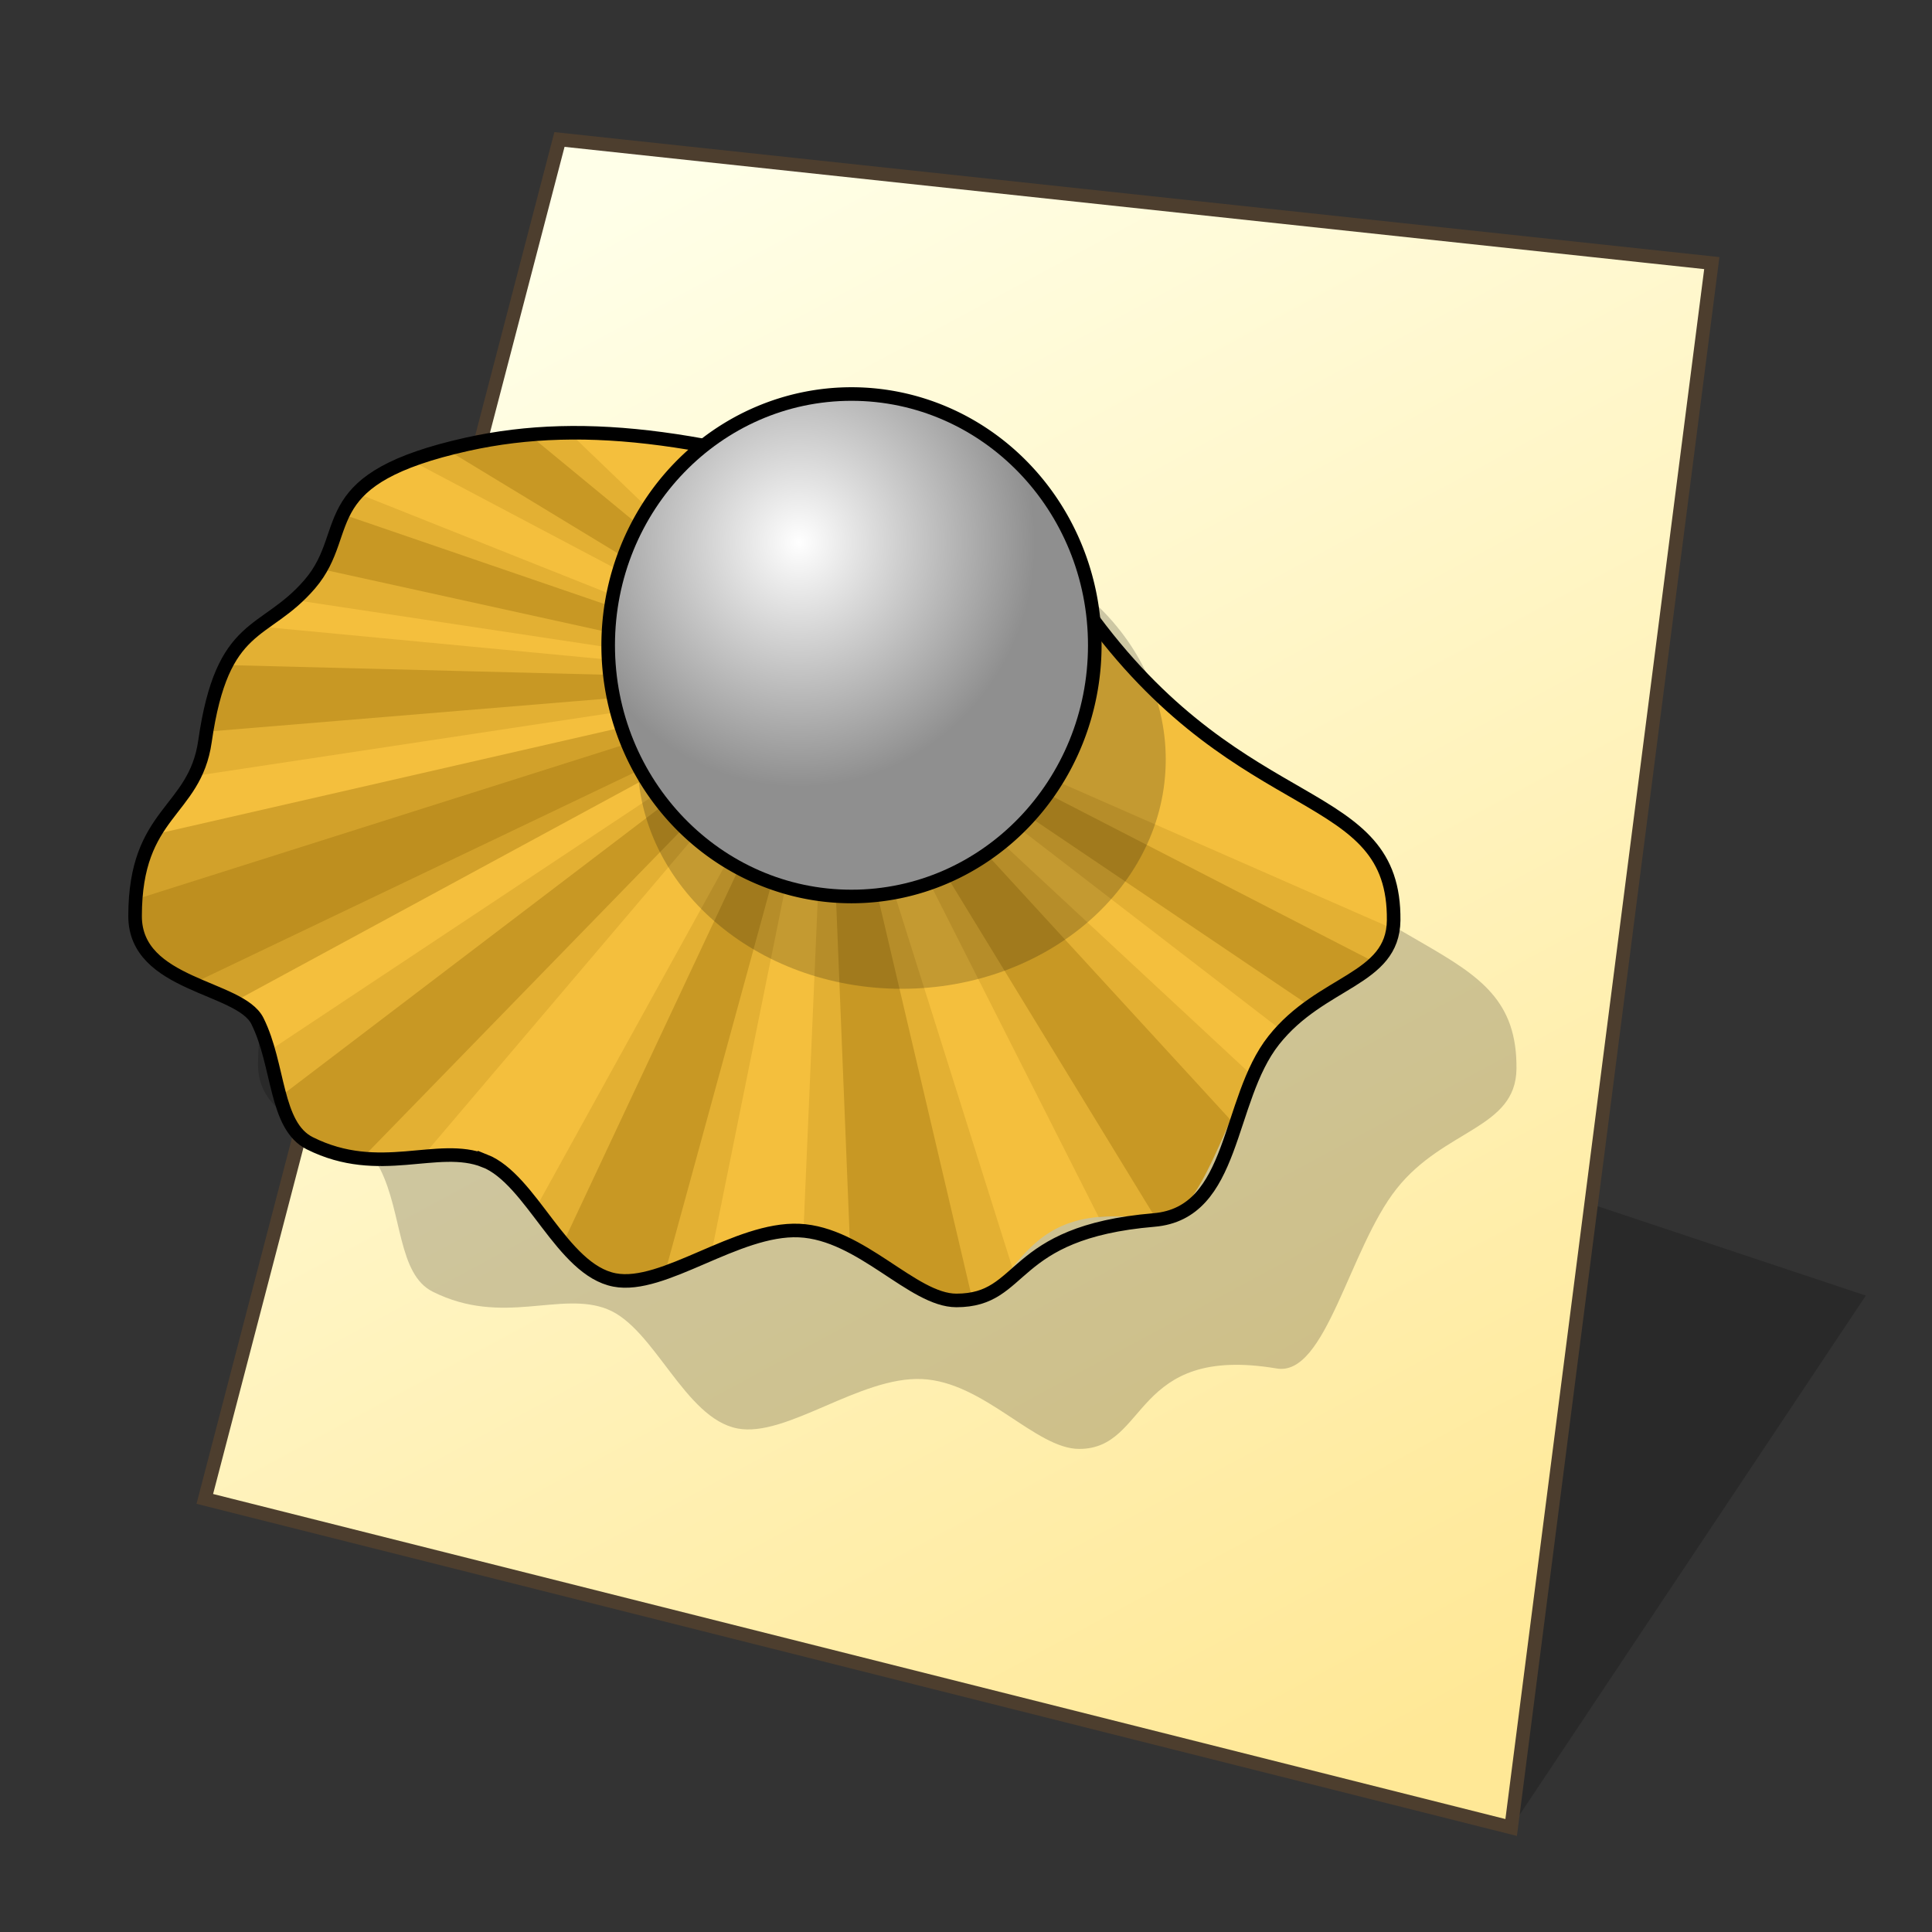 <?xml version="1.0" encoding="UTF-8" standalone="no"?>
<svg
   width="128"
   height="128"
   viewBox="0 0 33.867 33.867"
   version="1.1"
   id="svg958"
   inkscape:version="1.3 (0e150ed6c4, 2023-07-21)"
   sodipodi:docname="application-x-perl.svg"
   xmlns:inkscape="http://www.inkscape.org/namespaces/inkscape"
   xmlns:sodipodi="http://sodipodi.sourceforge.net/DTD/sodipodi-0.dtd"
   xmlns:xlink="http://www.w3.org/1999/xlink"
   xmlns="http://www.w3.org/2000/svg"
   xmlns:svg="http://www.w3.org/2000/svg"
   xmlns:rdf="http://www.w3.org/1999/02/22-rdf-syntax-ns#"
   xmlns:cc="http://creativecommons.org/ns#"
   xmlns:dc="http://purl.org/dc/elements/1.1/">
  <rect x="0" y="0" width="33.867" height="33.867" fill="#333333" stroke="none"/>
  <defs
     id="defs952">
    <linearGradient
       id="linearGradient1617"
       inkscape:collect="always">
      <stop
         id="stop1613"
         offset="0"
         style="stop-color:#ffffe8;stop-opacity:1" />
      <stop
         id="stop1615"
         offset="1"
         style="stop-color:#ffe896;stop-opacity:1" />
    </linearGradient>
    <linearGradient
       gradientTransform="matrix(0.979,0,0,0.979,0.481,0.374)"
       gradientUnits="userSpaceOnUse"
       y2="30.692"
       x2="25.4"
       y1="3.175"
       x1="10.583"
       id="linearGradient1619"
       xlink:href="#linearGradient1617"
       inkscape:collect="always" />
    <inkscape:path-effect
       effect="perspective-envelope"
       up_left_point="-30.692,2.117"
       up_right_point="-5.292,2.117"
       down_left_point="-30.692,31.75"
       down_right_point="-5.292,31.75"
       id="path-effect16-5"
       is_visible="true"
       lpeversion="1"
       deform_type="perspective"
       horizontal_mirror="false"
       vertical_mirror="false"
       overflow_perspective="false" />
    <radialGradient
       gradientUnits="userSpaceOnUse"
       gradientTransform="matrix(2.315,0,0,2.392,-3.145,-677.557)"
       r="1.791"
       fy="287.234"
       fx="7.408"
       cy="287.234"
       cx="7.408"
       id="radialGradient1034"
       xlink:href="#linearGradient1032"
       inkscape:collect="always" />
    <linearGradient
       id="linearGradient1032"
       inkscape:collect="always">
      <stop
         id="stop1028"
         offset="0"
         style="stop-color:#ffffff;stop-opacity:1" />
      <stop
         id="stop1030"
         offset="1"
         style="stop-color:#8f8f8f;stop-opacity:1" />
    </linearGradient>
  </defs>
  <sodipodi:namedview
     inkscape:bbox-nodes="true"
     inkscape:snap-bbox-edge-midpoints="false"
     inkscape:bbox-paths="false"
     inkscape:snap-bbox="true"
     inkscape:snap-grids="false"
     units="px"
     showgrid="false"
     inkscape:document-rotation="0"
     inkscape:current-layer="layer1"
     inkscape:document-units="px"
     inkscape:cy="61.916352"
     inkscape:cx="-28.593316"
     inkscape:zoom="2.3257184"
     inkscape:pageshadow="2"
     inkscape:pageopacity="0.0"
     borderopacity="1.0"
     bordercolor="#666666"
     pagecolor="#ffffff"
     id="base"
     inkscape:pagecheckerboard="0"
     showguides="false"
     inkscape:guide-bbox="true"
     guidetolerance="10000"
     inkscape:snap-tangential="true"
     inkscape:snap-perpendicular="true"
     inkscape:window-width="1920"
     inkscape:window-height="1135"
     inkscape:window-x="0"
     inkscape:window-y="0"
     inkscape:window-maximized="1"
     inkscape:snap-to-guides="false"
     inkscape:snap-intersection-paths="false"
     inkscape:snap-bbox-midpoints="false"
     inkscape:snap-nodes="true"
     inkscape:object-paths="false"
     inkscape:showpageshadow="2"
     inkscape:deskcolor="#d1d1d1">
    <inkscape:grid
       id="grid1521"
       type="xygrid"
       empcolor="#ff2624"
       empopacity="0.2"
       originx="0"
       originy="0"
       spacingy="0.265"
       spacingx="0.265"
       units="px"
       visible="false"
       empspacing="4" />
    <sodipodi:guide
       position="6.536,12.172"
       orientation="0,-1"
       id="guide846"
       inkscape:locked="false" />
    <sodipodi:guide
       position="4.763,13.799"
       orientation="1,0"
       id="guide848"
       inkscape:locked="false" />
    <sodipodi:guide
       position="4.763,29.105"
       orientation="0,-1"
       id="guide1"
       inkscape:locked="false" />
    <sodipodi:guide
       position="21.696,30.956"
       orientation="1,0"
       id="guide2"
       inkscape:locked="false" />
  </sodipodi:namedview>
  <g
     id="layer1"
     inkscape:groupmode="layer"
     inkscape:label="Layer 1">
    <path
       style="fill:#000000;fill-opacity:0.196;stroke:none;stroke-width:0.725;stroke-miterlimit:4;stroke-dasharray:none;stroke-opacity:1;paint-order:markers stroke fill"
       d="M 26.49,32.035 32.707,22.711 26.49,20.639 Z"
       id="path1768"
       inkscape:connector-curvature="0"
       sodipodi:nodetypes="cccc" />
    <path
       sodipodi:nodetypes="ccccc"
       id="path1611"
       d="M 9.806,2.447 30.006,4.613 26.49,32.037 3.589,26.276 Z"
       style="fill:url(#linearGradient1619);fill-opacity:1;stroke:none;stroke-width:0.44;stroke-linecap:butt;stroke-linejoin:miter;stroke-miterlimit:4;stroke-dasharray:none;stroke-opacity:1" />
    <path
       style="fill:none;stroke:#4d3e2e;stroke-width:0.238;stroke-linecap:butt;stroke-linejoin:miter;stroke-miterlimit:4;stroke-dasharray:none;stroke-opacity:1"
       d="M 9.807,2.445 30.007,4.612 26.49,32.035 3.59,26.275 Z"
       id="path1553"
       sodipodi:nodetypes="ccccc" />
    <path
       sodipodi:nodetypes="sssssssscsssssss"
       inkscape:connector-curvature="0"
       id="path1158"
       d="m 10.647,22.95 c 0.825,0.326 1.353,1.912 2.279,2.09 0.86,0.166 2.143,-0.914 3.235,-0.866 1.091,0.049 1.991,1.225 2.757,1.225 1.225,6e-5 0.919,-1.838 3.463,-1.41 0.863,0.145 1.269,-2.101 2.101,-3.151 0.832,-1.05 2.089,-1.05 2.101,-2.101 0.027,-2.386 -2.611,-1.71 -5.252,-5.252 -1.404,-1.883 -0.981,-1.202 -3.151,-2.101 -3.459,-1.109 -5.723,-1.463 -7.837,-0.993 -2.757,0.613 -1.962,1.525 -2.757,2.45 -0.795,0.926 -1.531,0.613 -1.838,2.757 -0.179,1.25 -1.225,1.225 -1.225,3.063 0,1.225 1.838,1.225 2.144,1.838 0.387,0.775 0.306,1.838 0.919,2.144 1.225,0.613 2.238,-0.021 3.063,0.307 z"
       style="fill:#000000;fill-opacity:0.195;stroke:none;stroke-width:0.858;stroke-linecap:butt;stroke-linejoin:miter;stroke-miterlimit:4;stroke-dasharray:none;stroke-opacity:1" />
    <path
       style="fill:#f4bf3d;fill-opacity:1;stroke:none;stroke-width:0.858;stroke-linecap:butt;stroke-linejoin:miter;stroke-miterlimit:4;stroke-dasharray:none;stroke-opacity:1"
       d="m 8.494,20.347 c 0.825,0.326 1.353,1.912 2.279,2.09 0.86,0.166 2.143,-0.914 3.235,-0.866 1.091,0.049 1.991,1.225 2.757,1.225 1.225,6e-5 0.919,-1.838 3.463,-1.41 0.863,0.145 1.269,-2.101 2.101,-3.151 0.832,-1.05 2.089,-1.05 2.101,-2.101 0.027,-2.386 -2.611,-1.71 -5.252,-5.252 C 17.772,8.999 18.195,9.68 16.024,8.781 12.565,7.673 10.302,7.319 8.187,7.788 5.431,8.401 6.226,9.313 5.431,10.239 c -0.795,0.926 -1.531,0.613 -1.838,2.757 -0.179,1.25 -1.225,1.225 -1.225,3.063 0,1.225 1.838,1.225 2.144,1.838 0.387,0.775 0.306,1.838 0.919,2.144 1.225,0.613 2.238,-0.021 3.063,0.307 z"
       id="path1047"
       inkscape:connector-curvature="0"
       sodipodi:nodetypes="sssssssscsssssss" />
    <path
       id="path1095"
       style="fill:#9f730e;fill-opacity:0.196;stroke:none;stroke-width:0.553px;stroke-linecap:butt;stroke-linejoin:miter;stroke-opacity:1"
       d="M 14.5 11.927 L 19.261 21.338 C 19.53 21.314 19.843 21.322 20.226 21.386 C 20.946 21.507 21.35 19.973 21.945 18.849 L 14.5 11.927 z " />
    <path
       id="path989"
       style="fill:#9f730e;fill-opacity:0.196;stroke:none;stroke-width:0.553px;stroke-linecap:butt;stroke-linejoin:miter;stroke-opacity:1"
       d="M 14.5 11.927 L 22.474 18.067 C 23.251 17.234 24.286 17.133 24.413 16.296 C 24.41 16.289 24.408 16.282 24.404 16.275 L 14.5 11.927 z " />
    <path
       id="path1097"
       style="fill:#9f730e;fill-opacity:0.392;stroke:none;stroke-width:0.553px;stroke-linecap:butt;stroke-linejoin:miter;stroke-opacity:1"
       d="M 14.5 11.927 L 22.968 17.639 C 23.393 17.335 23.825 17.143 24.107 16.871 L 14.5 11.927 z " />
    <path
       id="path985"
       style="fill:#9f730e;fill-opacity:0.392;stroke:none;stroke-width:0.553px;stroke-linecap:butt;stroke-linejoin:miter;stroke-opacity:1"
       d="M 14.5 11.927 L 20.281 21.391 C 20.809 21.418 21.17 20.537 21.571 19.632 L 14.5 11.927 z " />
    <path
       id="path981"
       style="fill:#9f730e;fill-opacity:0.196;stroke:none;stroke-width:0.553px;stroke-linecap:butt;stroke-linejoin:miter;stroke-opacity:1"
       d="M 14.5 11.927 L 9.391 21.18 C 9.808 21.722 10.219 22.33 10.772 22.437 C 11.214 22.522 11.768 22.279 12.35 22.029 L 12.498 21.831 L 14.5 11.927 z " />
    <path
       id="path983"
       style="fill:#9f730e;fill-opacity:0.196;stroke:none;stroke-width:0.553px;stroke-linecap:butt;stroke-linejoin:miter;stroke-opacity:1"
       d="M 14.5 11.927 L 14.085 21.567 L 14.1 21.581 C 15.149 21.689 16.02 22.797 16.763 22.797 C 17.233 22.797 17.479 22.526 17.745 22.218 L 14.5 11.927 z " />
    <path
       id="path1099"
       style="fill:#9f730e;fill-opacity:0.392;stroke:none;stroke-width:0.553px;stroke-linecap:butt;stroke-linejoin:miter;stroke-opacity:1"
       d="M 14.5 11.927 L 14.901 21.843 C 15.603 22.204 16.218 22.797 16.763 22.797 C 16.866 22.797 16.956 22.78 17.04 22.756 L 14.5 11.927 z " />
    <path
       id="path1101"
       style="fill:#9f730e;fill-opacity:0.392;stroke:none;stroke-width:0.553px;stroke-linecap:butt;stroke-linejoin:miter;stroke-opacity:1"
       d="M 14.5 11.927 L 9.87 21.792 C 10.14 22.11 10.429 22.371 10.772 22.437 C 11.034 22.487 11.337 22.417 11.659 22.304 L 14.5 11.927 z " />
    <path
       id="path997"
       style="fill:#9f730e;fill-opacity:0.196;stroke:none;stroke-width:0.553px;stroke-linecap:butt;stroke-linejoin:miter;stroke-opacity:1"
       d="M 9.985 7.589 C 9.361 7.595 8.768 7.66 8.188 7.789 C 7.789 7.877 7.472 7.972 7.206 8.072 C 7.206 8.073 7.206 8.073 7.206 8.073 L 14.5 11.927 L 9.985 7.589 z " />
    <path
       id="path1111"
       style="fill:#9f730e;fill-opacity:0.392;stroke:none;stroke-width:0.553px;stroke-linecap:butt;stroke-linejoin:miter;stroke-opacity:1"
       d="M 9.276 7.622 C 8.906 7.655 8.544 7.709 8.188 7.789 C 8.058 7.818 7.943 7.847 7.828 7.878 L 14.5 11.927 L 9.276 7.622 z " />
    <path
       id="path979"
       style="fill:#9f730e;fill-opacity:0.196;stroke:none;stroke-width:0.553px;stroke-linecap:butt;stroke-linejoin:miter;stroke-opacity:1"
       d="M 14.5 11.927 L 4.707 18.427 C 4.895 19.094 4.95 19.8 5.431 20.04 C 6.163 20.407 6.819 20.328 7.405 20.275 L 14.5 11.927 z " />
    <path
       id="path1109"
       style="fill:#9f730e;fill-opacity:0.196;stroke:none;stroke-width:0.553px;stroke-linecap:butt;stroke-linejoin:miter;stroke-opacity:1"
       d="M 6.262 8.647 C 5.816 9.132 5.909 9.682 5.431 10.239 C 5.338 10.346 5.247 10.436 5.157 10.516 C 5.157 10.516 5.157 10.517 5.157 10.517 L 14.5 11.927 L 6.262 8.647 z " />
    <path
       id="path1107"
       style="fill:#9f730e;fill-opacity:0.196;stroke:none;stroke-width:0.553px;stroke-linecap:butt;stroke-linejoin:miter;stroke-opacity:1"
       d="M 4.56 10.983 C 4.552 10.985 4.544 10.988 4.535 10.99 C 4.12 11.306 3.778 11.704 3.593 12.996 C 3.558 13.24 3.49 13.434 3.403 13.604 L 14.5 11.927 L 4.56 10.983 z " />
    <path
       id="path1103"
       style="fill:#9f730e;fill-opacity:0.392;stroke:none;stroke-width:0.553px;stroke-linecap:butt;stroke-linejoin:miter;stroke-opacity:1"
       d="M 14.5 11.927 L 4.911 19.223 C 5.013 19.588 5.145 19.898 5.431 20.04 C 5.75 20.2 6.056 20.274 6.347 20.303 L 14.5 11.927 z " />
    <path
       id="path1105"
       style="fill:#9f730e;fill-opacity:0.392;stroke:none;stroke-width:0.553px;stroke-linecap:butt;stroke-linejoin:miter;stroke-opacity:1"
       d="M 14.5 11.927 L 2.699 14.629 C 2.511 14.957 2.368 15.381 2.368 16.058 C 2.368 17.008 3.47 17.222 4.109 17.556 L 14.5 11.927 z " />
    <path
       id="path170"
       style="fill:#9f730e;fill-opacity:0.392;stroke:none;stroke-width:0.553px;stroke-linecap:butt;stroke-linejoin:miter;stroke-opacity:1"
       d="M 3.963 11.658 C 3.825 11.928 3.709 12.297 3.621 12.826 L 14.5 11.927 L 3.963 11.658 z " />
    <path
       id="path977"
       style="fill:#9f730e;fill-opacity:0.392;stroke:none;stroke-width:0.553px;stroke-linecap:butt;stroke-linejoin:miter;stroke-opacity:1"
       d="M 14.5 11.927 L 2.444 15.746 L 2.377 15.805 C 2.372 15.886 2.368 15.968 2.368 16.058 C 2.368 16.697 2.868 17.001 3.389 17.235 L 14.5 11.927 z " />
    <path
       id="path987"
       style="fill:#9f730e;fill-opacity:0.392;stroke:none;stroke-width:0.553px;stroke-linecap:butt;stroke-linejoin:miter;stroke-opacity:1"
       d="M 6.012 9.017 C 5.866 9.322 5.809 9.645 5.617 9.973 L 14.5 11.927 L 6.012 9.017 z " />
    <path
       sodipodi:nodetypes="sssssssscssssssss"
       inkscape:connector-curvature="0"
       id="path168"
       d="m 8.494,20.347 c 0.825,0.326 1.353,1.912 2.279,2.09 0.86,0.166 2.143,-0.914 3.235,-0.866 1.091,0.049 1.991,1.225 2.757,1.225 1.225,6e-5 0.892,-1.193 3.463,-1.41 1.438,-0.121 1.269,-2.101 2.101,-3.151 0.832,-1.05 2.089,-1.05 2.101,-2.101 0.027,-2.386 -2.611,-1.71 -5.252,-5.252 C 17.772,8.999 18.195,9.68 16.024,8.781 12.565,7.673 10.302,7.319 8.187,7.788 6.858,8.084 6.355,8.449 6.101,8.851 5.828,9.284 5.843,9.759 5.431,10.239 c -0.795,0.926 -1.531,0.613 -1.838,2.757 -0.179,1.25 -1.225,1.225 -1.225,3.063 0,1.225 1.838,1.225 2.144,1.838 0.387,0.775 0.306,1.838 0.919,2.144 1.225,0.613 2.238,-0.021 3.063,0.307 z"
       style="fill:none;fill-opacity:1;stroke:#000000;stroke-width:0.238;stroke-linecap:butt;stroke-linejoin:miter;stroke-miterlimit:4;stroke-dasharray:none;stroke-opacity:1" />
    <ellipse
       ry="4.02"
       rx="4.63"
       cy="13.313"
       cx="15.805"
       id="ellipse1160"
       style="fill:#000000;fill-opacity:0.196;fill-rule:nonzero;stroke:none;stroke-width:1.585;stroke-linecap:square;stroke-linejoin:miter;stroke-miterlimit:4;stroke-dasharray:none;stroke-opacity:1" />
    <path
       style="fill:#c4c4c4;fill-opacity:1;fill-rule:nonzero;stroke:#000000;stroke-width:0.476;stroke-linecap:square;stroke-linejoin:miter;stroke-miterlimit:4;stroke-dasharray:none;stroke-opacity:1"
       d="m 19.072,11.311 a 4.146,4.285 0 0 1 -4.146,4.285 4.146,4.285 0 0 1 -4.146,-4.285 4.146,4.285 0 0 1 4.146,-4.285 4.146,4.285 0 0 1 4.146,4.285 z"
       id="path991"
       inkscape:connector-curvature="0" />
    <ellipse
       style="fill:url(#radialGradient1034);fill-opacity:1;fill-rule:nonzero;stroke:none;stroke-width:1.548;stroke-linecap:square;stroke-linejoin:miter;stroke-miterlimit:4;stroke-dasharray:none;stroke-opacity:1"
       id="ellipse993"
       cx="14.926"
       cy="11.311"
       rx="4.146"
       ry="4.285" />
  </g>
</svg>
